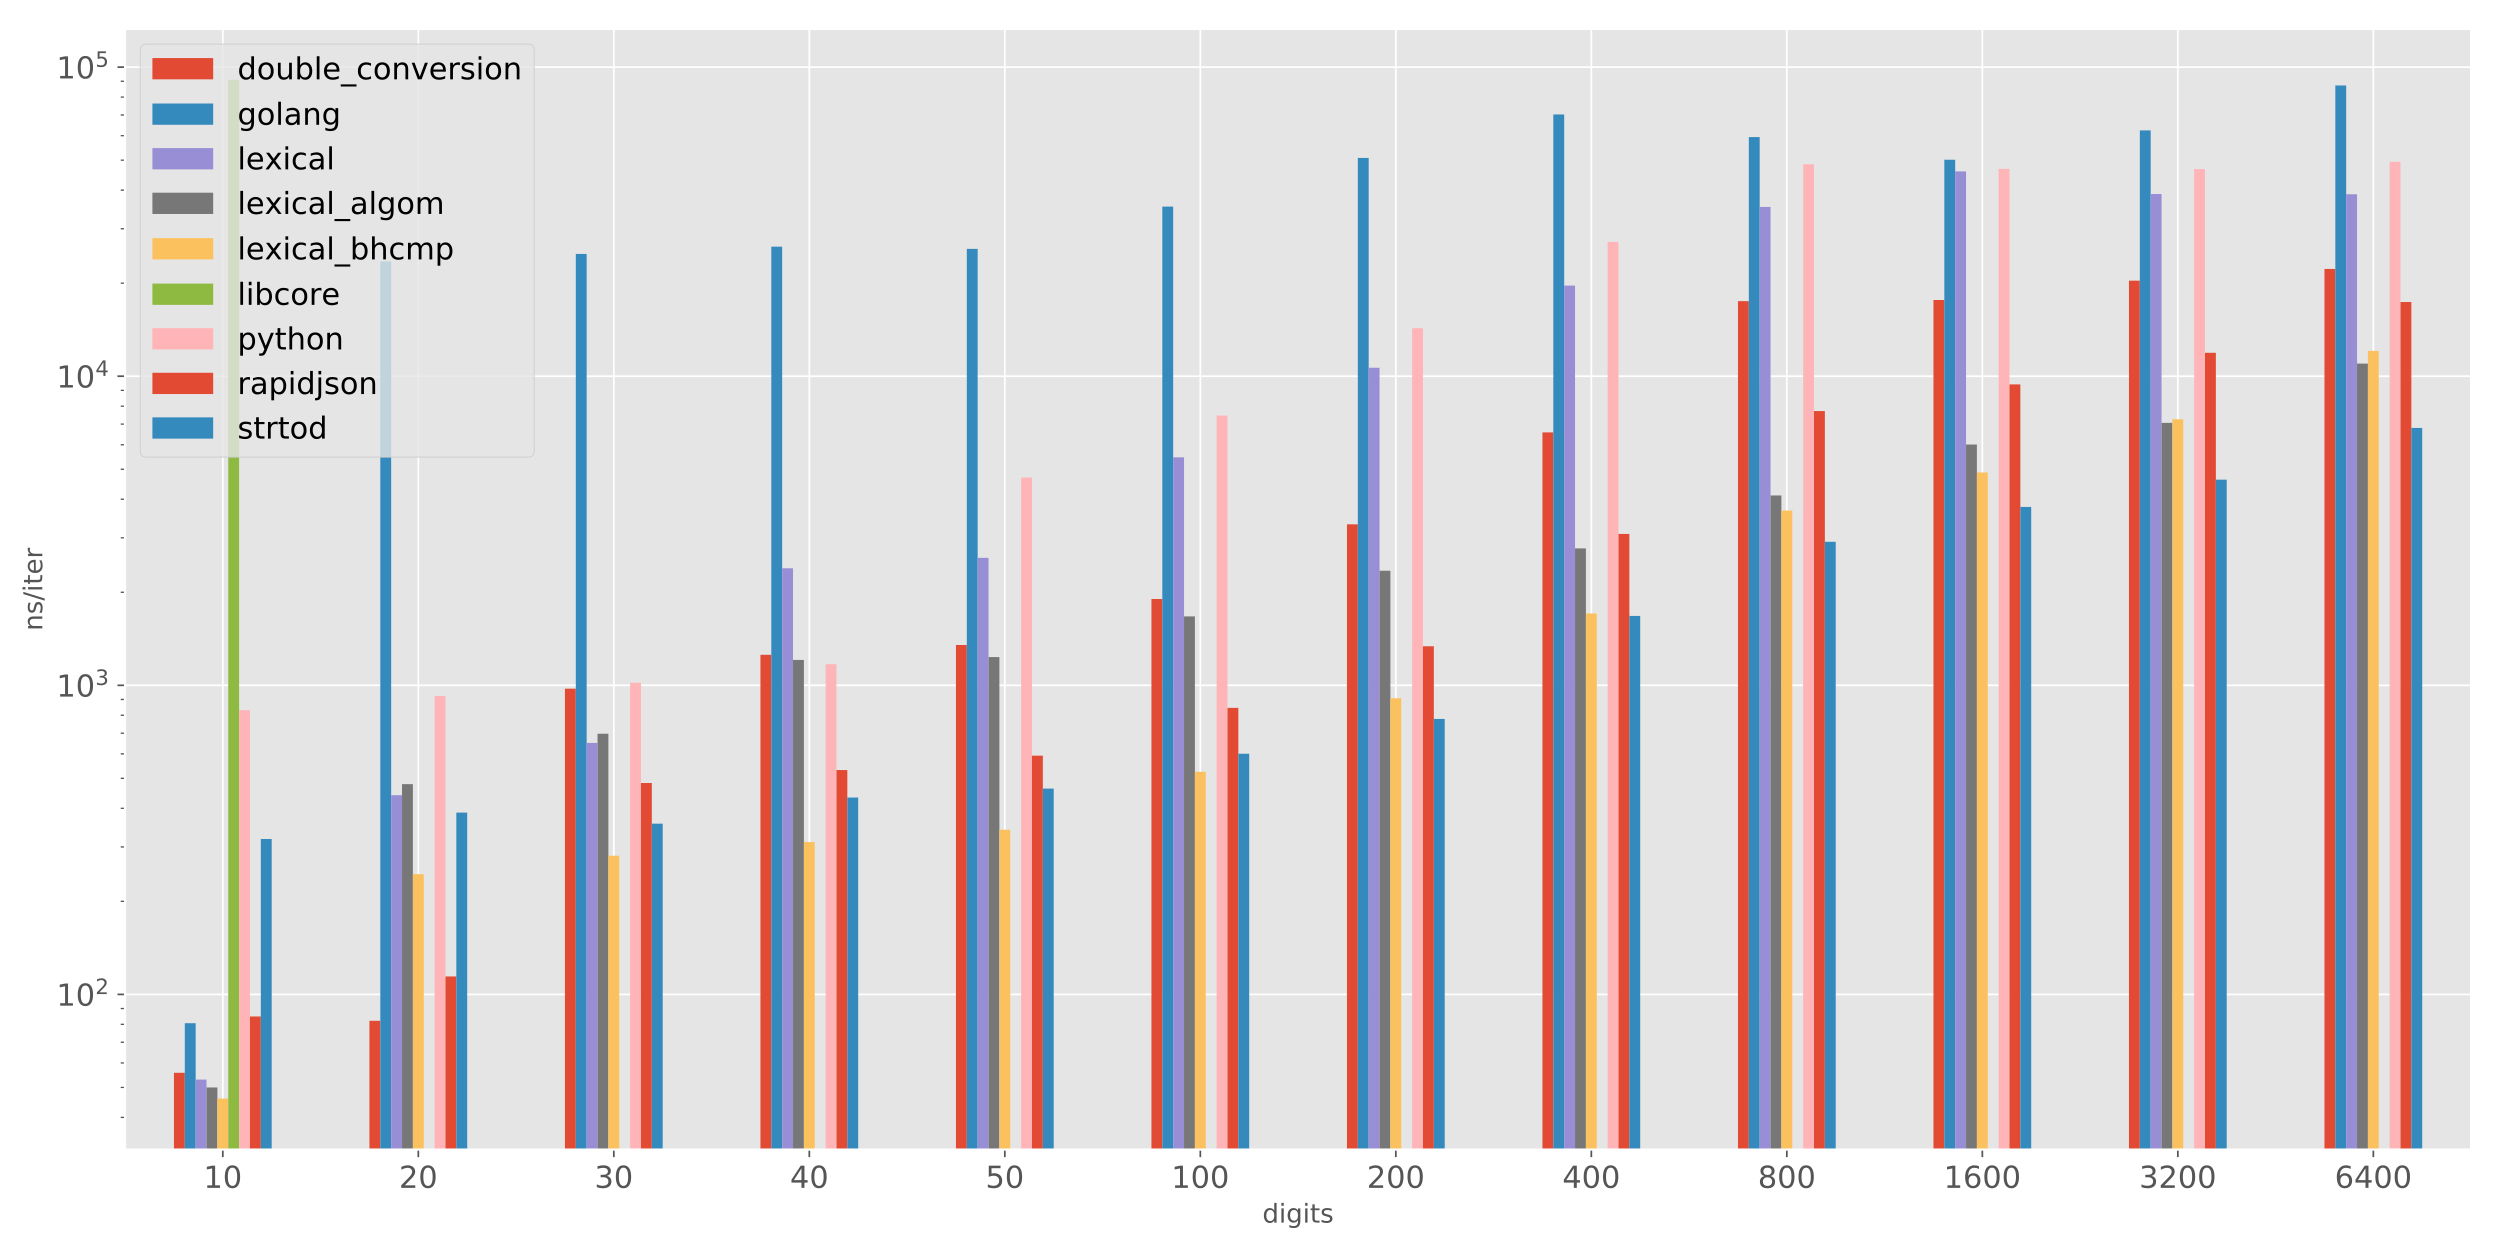 <?xml version="1.0" encoding="utf-8" standalone="no"?>
<!DOCTYPE svg PUBLIC "-//W3C//DTD SVG 1.1//EN"
  "http://www.w3.org/Graphics/SVG/1.1/DTD/svg11.dtd">
<!-- Created with matplotlib (http://matplotlib.org/) -->
<svg height="576pt" version="1.1" viewBox="0 0 1152 576" width="1152pt" xmlns="http://www.w3.org/2000/svg" xmlns:xlink="http://www.w3.org/1999/xlink">
 <defs>
  <style type="text/css">
*{stroke-linecap:butt;stroke-linejoin:round;}
  </style>
 </defs>
 <g id="figure_1">
  <g id="patch_1">
   <path d="M 0 576 
L 1152 576 
L 1152 0 
L 0 0 
z
" style="fill:#ffffff;"/>
  </g>
  <g id="axes_1">
   <g id="patch_2">
    <path d="M 57.63 529.72 
L 1138.68 529.72 
L 1138.68 13.32 
L 57.63 13.32 
z
" style="fill:#e5e5e5;"/>
   </g>
   <g id="matplotlib.axis_1">
    <g id="xtick_1">
     <g id="line2d_1">
      <path clip-path="url(#p763ca11236)" d="M 102.674 529.72 
L 102.674 13.32 
" style="fill:none;stroke:#ffffff;stroke-linecap:square;stroke-width:0.8;"/>
     </g>
     <g id="line2d_2">
      <defs>
       <path d="M 0 0 
L 0 3.5 
" id="m7db70c79d7" style="stroke:#555555;stroke-width:0.8;"/>
      </defs>
      <g>
       <use style="fill:#555555;stroke:#555555;stroke-width:0.8;" x="102.674" xlink:href="#m7db70c79d7" y="529.72"/>
      </g>
     </g>
     <g id="text_1">
      <!-- 10 -->
      <defs>
       <path d="M 12.406 8.297 
L 28.516 8.297 
L 28.516 63.922 
L 10.984 60.406 
L 10.984 69.391 
L 28.422 72.906 
L 38.281 72.906 
L 38.281 8.297 
L 54.391 8.297 
L 54.391 0 
L 12.406 0 
z
" id="DejaVuSans-31"/>
       <path d="M 31.781 66.406 
Q 24.172 66.406 20.328 58.906 
Q 16.5 51.422 16.5 36.375 
Q 16.5 21.391 20.328 13.891 
Q 24.172 6.391 31.781 6.391 
Q 39.453 6.391 43.281 13.891 
Q 47.125 21.391 47.125 36.375 
Q 47.125 51.422 43.281 58.906 
Q 39.453 66.406 31.781 66.406 
z
M 31.781 74.219 
Q 44.047 74.219 50.516 64.516 
Q 56.984 54.828 56.984 36.375 
Q 56.984 17.969 50.516 8.266 
Q 44.047 -1.422 31.781 -1.422 
Q 19.531 -1.422 13.062 8.266 
Q 6.594 17.969 6.594 36.375 
Q 6.594 54.828 13.062 64.516 
Q 19.531 74.219 31.781 74.219 
z
" id="DejaVuSans-30"/>
      </defs>
      <g style="fill:#555555;" transform="translate(93.766 547.358)scale(0.14 -0.14)">
       <use xlink:href="#DejaVuSans-31"/>
       <use x="63.623" xlink:href="#DejaVuSans-30"/>
      </g>
     </g>
    </g>
    <g id="xtick_2">
     <g id="line2d_3">
      <path clip-path="url(#p763ca11236)" d="M 192.761 529.72 
L 192.761 13.32 
" style="fill:none;stroke:#ffffff;stroke-linecap:square;stroke-width:0.8;"/>
     </g>
     <g id="line2d_4">
      <g>
       <use style="fill:#555555;stroke:#555555;stroke-width:0.8;" x="192.761" xlink:href="#m7db70c79d7" y="529.72"/>
      </g>
     </g>
     <g id="text_2">
      <!-- 20 -->
      <defs>
       <path d="M 19.188 8.297 
L 53.609 8.297 
L 53.609 0 
L 7.328 0 
L 7.328 8.297 
Q 12.938 14.109 22.625 23.891 
Q 32.328 33.688 34.812 36.531 
Q 39.547 41.844 41.422 45.531 
Q 43.312 49.219 43.312 52.781 
Q 43.312 58.594 39.234 62.25 
Q 35.156 65.922 28.609 65.922 
Q 23.969 65.922 18.812 64.312 
Q 13.672 62.703 7.812 59.422 
L 7.812 69.391 
Q 13.766 71.781 18.938 73 
Q 24.125 74.219 28.422 74.219 
Q 39.75 74.219 46.484 68.547 
Q 53.219 62.891 53.219 53.422 
Q 53.219 48.922 51.531 44.891 
Q 49.859 40.875 45.406 35.406 
Q 44.188 33.984 37.641 27.219 
Q 31.109 20.453 19.188 8.297 
z
" id="DejaVuSans-32"/>
      </defs>
      <g style="fill:#555555;" transform="translate(183.854 547.358)scale(0.14 -0.14)">
       <use xlink:href="#DejaVuSans-32"/>
       <use x="63.623" xlink:href="#DejaVuSans-30"/>
      </g>
     </g>
    </g>
    <g id="xtick_3">
     <g id="line2d_5">
      <path clip-path="url(#p763ca11236)" d="M 282.849 529.72 
L 282.849 13.32 
" style="fill:none;stroke:#ffffff;stroke-linecap:square;stroke-width:0.8;"/>
     </g>
     <g id="line2d_6">
      <g>
       <use style="fill:#555555;stroke:#555555;stroke-width:0.8;" x="282.849" xlink:href="#m7db70c79d7" y="529.72"/>
      </g>
     </g>
     <g id="text_3">
      <!-- 30 -->
      <defs>
       <path d="M 40.578 39.312 
Q 47.656 37.797 51.625 33 
Q 55.609 28.219 55.609 21.188 
Q 55.609 10.406 48.188 4.484 
Q 40.766 -1.422 27.094 -1.422 
Q 22.516 -1.422 17.656 -0.516 
Q 12.797 0.391 7.625 2.203 
L 7.625 11.719 
Q 11.719 9.328 16.594 8.109 
Q 21.484 6.891 26.812 6.891 
Q 36.078 6.891 40.938 10.547 
Q 45.797 14.203 45.797 21.188 
Q 45.797 27.641 41.281 31.266 
Q 36.766 34.906 28.719 34.906 
L 20.219 34.906 
L 20.219 43.016 
L 29.109 43.016 
Q 36.375 43.016 40.234 45.922 
Q 44.094 48.828 44.094 54.297 
Q 44.094 59.906 40.109 62.906 
Q 36.141 65.922 28.719 65.922 
Q 24.656 65.922 20.016 65.031 
Q 15.375 64.156 9.812 62.312 
L 9.812 71.094 
Q 15.438 72.656 20.344 73.438 
Q 25.25 74.219 29.594 74.219 
Q 40.828 74.219 47.359 69.109 
Q 53.906 64.016 53.906 55.328 
Q 53.906 49.266 50.438 45.094 
Q 46.969 40.922 40.578 39.312 
z
" id="DejaVuSans-33"/>
      </defs>
      <g style="fill:#555555;" transform="translate(273.941 547.358)scale(0.14 -0.14)">
       <use xlink:href="#DejaVuSans-33"/>
       <use x="63.623" xlink:href="#DejaVuSans-30"/>
      </g>
     </g>
    </g>
    <g id="xtick_4">
     <g id="line2d_7">
      <path clip-path="url(#p763ca11236)" d="M 372.936 529.72 
L 372.936 13.32 
" style="fill:none;stroke:#ffffff;stroke-linecap:square;stroke-width:0.8;"/>
     </g>
     <g id="line2d_8">
      <g>
       <use style="fill:#555555;stroke:#555555;stroke-width:0.8;" x="372.936" xlink:href="#m7db70c79d7" y="529.72"/>
      </g>
     </g>
     <g id="text_4">
      <!-- 40 -->
      <defs>
       <path d="M 37.797 64.312 
L 12.891 25.391 
L 37.797 25.391 
z
M 35.203 72.906 
L 47.609 72.906 
L 47.609 25.391 
L 58.016 25.391 
L 58.016 17.188 
L 47.609 17.188 
L 47.609 0 
L 37.797 0 
L 37.797 17.188 
L 4.891 17.188 
L 4.891 26.703 
z
" id="DejaVuSans-34"/>
      </defs>
      <g style="fill:#555555;" transform="translate(364.029 547.358)scale(0.14 -0.14)">
       <use xlink:href="#DejaVuSans-34"/>
       <use x="63.623" xlink:href="#DejaVuSans-30"/>
      </g>
     </g>
    </g>
    <g id="xtick_5">
     <g id="line2d_9">
      <path clip-path="url(#p763ca11236)" d="M 463.024 529.72 
L 463.024 13.32 
" style="fill:none;stroke:#ffffff;stroke-linecap:square;stroke-width:0.8;"/>
     </g>
     <g id="line2d_10">
      <g>
       <use style="fill:#555555;stroke:#555555;stroke-width:0.8;" x="463.024" xlink:href="#m7db70c79d7" y="529.72"/>
      </g>
     </g>
     <g id="text_5">
      <!-- 50 -->
      <defs>
       <path d="M 10.797 72.906 
L 49.516 72.906 
L 49.516 64.594 
L 19.828 64.594 
L 19.828 46.734 
Q 21.969 47.469 24.109 47.828 
Q 26.266 48.188 28.422 48.188 
Q 40.625 48.188 47.75 41.5 
Q 54.891 34.812 54.891 23.391 
Q 54.891 11.625 47.562 5.094 
Q 40.234 -1.422 26.906 -1.422 
Q 22.312 -1.422 17.547 -0.641 
Q 12.797 0.141 7.719 1.703 
L 7.719 11.625 
Q 12.109 9.234 16.797 8.062 
Q 21.484 6.891 26.703 6.891 
Q 35.156 6.891 40.078 11.328 
Q 45.016 15.766 45.016 23.391 
Q 45.016 31 40.078 35.438 
Q 35.156 39.891 26.703 39.891 
Q 22.75 39.891 18.812 39.016 
Q 14.891 38.141 10.797 36.281 
z
" id="DejaVuSans-35"/>
      </defs>
      <g style="fill:#555555;" transform="translate(454.116 547.358)scale(0.14 -0.14)">
       <use xlink:href="#DejaVuSans-35"/>
       <use x="63.623" xlink:href="#DejaVuSans-30"/>
      </g>
     </g>
    </g>
    <g id="xtick_6">
     <g id="line2d_11">
      <path clip-path="url(#p763ca11236)" d="M 553.111 529.72 
L 553.111 13.32 
" style="fill:none;stroke:#ffffff;stroke-linecap:square;stroke-width:0.8;"/>
     </g>
     <g id="line2d_12">
      <g>
       <use style="fill:#555555;stroke:#555555;stroke-width:0.8;" x="553.111" xlink:href="#m7db70c79d7" y="529.72"/>
      </g>
     </g>
     <g id="text_6">
      <!-- 100 -->
      <g style="fill:#555555;" transform="translate(539.75 547.358)scale(0.14 -0.14)">
       <use xlink:href="#DejaVuSans-31"/>
       <use x="63.623" xlink:href="#DejaVuSans-30"/>
       <use x="127.246" xlink:href="#DejaVuSans-30"/>
      </g>
     </g>
    </g>
    <g id="xtick_7">
     <g id="line2d_13">
      <path clip-path="url(#p763ca11236)" d="M 643.199 529.72 
L 643.199 13.32 
" style="fill:none;stroke:#ffffff;stroke-linecap:square;stroke-width:0.8;"/>
     </g>
     <g id="line2d_14">
      <g>
       <use style="fill:#555555;stroke:#555555;stroke-width:0.8;" x="643.199" xlink:href="#m7db70c79d7" y="529.72"/>
      </g>
     </g>
     <g id="text_7">
      <!-- 200 -->
      <g style="fill:#555555;" transform="translate(629.838 547.358)scale(0.14 -0.14)">
       <use xlink:href="#DejaVuSans-32"/>
       <use x="63.623" xlink:href="#DejaVuSans-30"/>
       <use x="127.246" xlink:href="#DejaVuSans-30"/>
      </g>
     </g>
    </g>
    <g id="xtick_8">
     <g id="line2d_15">
      <path clip-path="url(#p763ca11236)" d="M 733.286 529.72 
L 733.286 13.32 
" style="fill:none;stroke:#ffffff;stroke-linecap:square;stroke-width:0.8;"/>
     </g>
     <g id="line2d_16">
      <g>
       <use style="fill:#555555;stroke:#555555;stroke-width:0.8;" x="733.286" xlink:href="#m7db70c79d7" y="529.72"/>
      </g>
     </g>
     <g id="text_8">
      <!-- 400 -->
      <g style="fill:#555555;" transform="translate(719.925 547.358)scale(0.14 -0.14)">
       <use xlink:href="#DejaVuSans-34"/>
       <use x="63.623" xlink:href="#DejaVuSans-30"/>
       <use x="127.246" xlink:href="#DejaVuSans-30"/>
      </g>
     </g>
    </g>
    <g id="xtick_9">
     <g id="line2d_17">
      <path clip-path="url(#p763ca11236)" d="M 823.374 529.72 
L 823.374 13.32 
" style="fill:none;stroke:#ffffff;stroke-linecap:square;stroke-width:0.8;"/>
     </g>
     <g id="line2d_18">
      <g>
       <use style="fill:#555555;stroke:#555555;stroke-width:0.8;" x="823.374" xlink:href="#m7db70c79d7" y="529.72"/>
      </g>
     </g>
     <g id="text_9">
      <!-- 800 -->
      <defs>
       <path d="M 31.781 34.625 
Q 24.75 34.625 20.719 30.859 
Q 16.703 27.094 16.703 20.516 
Q 16.703 13.922 20.719 10.156 
Q 24.75 6.391 31.781 6.391 
Q 38.812 6.391 42.859 10.172 
Q 46.922 13.969 46.922 20.516 
Q 46.922 27.094 42.891 30.859 
Q 38.875 34.625 31.781 34.625 
z
M 21.922 38.812 
Q 15.578 40.375 12.031 44.719 
Q 8.5 49.078 8.5 55.328 
Q 8.5 64.062 14.719 69.141 
Q 20.953 74.219 31.781 74.219 
Q 42.672 74.219 48.875 69.141 
Q 55.078 64.062 55.078 55.328 
Q 55.078 49.078 51.531 44.719 
Q 48 40.375 41.703 38.812 
Q 48.828 37.156 52.797 32.312 
Q 56.781 27.484 56.781 20.516 
Q 56.781 9.906 50.312 4.234 
Q 43.844 -1.422 31.781 -1.422 
Q 19.734 -1.422 13.25 4.234 
Q 6.781 9.906 6.781 20.516 
Q 6.781 27.484 10.781 32.312 
Q 14.797 37.156 21.922 38.812 
z
M 18.312 54.391 
Q 18.312 48.734 21.844 45.562 
Q 25.391 42.391 31.781 42.391 
Q 38.141 42.391 41.719 45.562 
Q 45.312 48.734 45.312 54.391 
Q 45.312 60.062 41.719 63.234 
Q 38.141 66.406 31.781 66.406 
Q 25.391 66.406 21.844 63.234 
Q 18.312 60.062 18.312 54.391 
z
" id="DejaVuSans-38"/>
      </defs>
      <g style="fill:#555555;" transform="translate(810.013 547.358)scale(0.14 -0.14)">
       <use xlink:href="#DejaVuSans-38"/>
       <use x="63.623" xlink:href="#DejaVuSans-30"/>
       <use x="127.246" xlink:href="#DejaVuSans-30"/>
      </g>
     </g>
    </g>
    <g id="xtick_10">
     <g id="line2d_19">
      <path clip-path="url(#p763ca11236)" d="M 913.461 529.72 
L 913.461 13.32 
" style="fill:none;stroke:#ffffff;stroke-linecap:square;stroke-width:0.8;"/>
     </g>
     <g id="line2d_20">
      <g>
       <use style="fill:#555555;stroke:#555555;stroke-width:0.8;" x="913.461" xlink:href="#m7db70c79d7" y="529.72"/>
      </g>
     </g>
     <g id="text_10">
      <!-- 1600 -->
      <defs>
       <path d="M 33.016 40.375 
Q 26.375 40.375 22.484 35.828 
Q 18.609 31.297 18.609 23.391 
Q 18.609 15.531 22.484 10.953 
Q 26.375 6.391 33.016 6.391 
Q 39.656 6.391 43.531 10.953 
Q 47.406 15.531 47.406 23.391 
Q 47.406 31.297 43.531 35.828 
Q 39.656 40.375 33.016 40.375 
z
M 52.594 71.297 
L 52.594 62.312 
Q 48.875 64.062 45.094 64.984 
Q 41.312 65.922 37.594 65.922 
Q 27.828 65.922 22.672 59.328 
Q 17.531 52.734 16.797 39.406 
Q 19.672 43.656 24.016 45.922 
Q 28.375 48.188 33.594 48.188 
Q 44.578 48.188 50.953 41.516 
Q 57.328 34.859 57.328 23.391 
Q 57.328 12.156 50.688 5.359 
Q 44.047 -1.422 33.016 -1.422 
Q 20.359 -1.422 13.672 8.266 
Q 6.984 17.969 6.984 36.375 
Q 6.984 53.656 15.188 63.938 
Q 23.391 74.219 37.203 74.219 
Q 40.922 74.219 44.703 73.484 
Q 48.484 72.75 52.594 71.297 
z
" id="DejaVuSans-36"/>
      </defs>
      <g style="fill:#555555;" transform="translate(895.646 547.358)scale(0.14 -0.14)">
       <use xlink:href="#DejaVuSans-31"/>
       <use x="63.623" xlink:href="#DejaVuSans-36"/>
       <use x="127.246" xlink:href="#DejaVuSans-30"/>
       <use x="190.869" xlink:href="#DejaVuSans-30"/>
      </g>
     </g>
    </g>
    <g id="xtick_11">
     <g id="line2d_21">
      <path clip-path="url(#p763ca11236)" d="M 1003.549 529.72 
L 1003.549 13.32 
" style="fill:none;stroke:#ffffff;stroke-linecap:square;stroke-width:0.8;"/>
     </g>
     <g id="line2d_22">
      <g>
       <use style="fill:#555555;stroke:#555555;stroke-width:0.8;" x="1003.549" xlink:href="#m7db70c79d7" y="529.72"/>
      </g>
     </g>
     <g id="text_11">
      <!-- 3200 -->
      <g style="fill:#555555;" transform="translate(985.734 547.358)scale(0.14 -0.14)">
       <use xlink:href="#DejaVuSans-33"/>
       <use x="63.623" xlink:href="#DejaVuSans-32"/>
       <use x="127.246" xlink:href="#DejaVuSans-30"/>
       <use x="190.869" xlink:href="#DejaVuSans-30"/>
      </g>
     </g>
    </g>
    <g id="xtick_12">
     <g id="line2d_23">
      <path clip-path="url(#p763ca11236)" d="M 1093.636 529.72 
L 1093.636 13.32 
" style="fill:none;stroke:#ffffff;stroke-linecap:square;stroke-width:0.8;"/>
     </g>
     <g id="line2d_24">
      <g>
       <use style="fill:#555555;stroke:#555555;stroke-width:0.8;" x="1093.636" xlink:href="#m7db70c79d7" y="529.72"/>
      </g>
     </g>
     <g id="text_12">
      <!-- 6400 -->
      <g style="fill:#555555;" transform="translate(1075.821 547.358)scale(0.14 -0.14)">
       <use xlink:href="#DejaVuSans-36"/>
       <use x="63.623" xlink:href="#DejaVuSans-34"/>
       <use x="127.246" xlink:href="#DejaVuSans-30"/>
       <use x="190.869" xlink:href="#DejaVuSans-30"/>
      </g>
     </g>
    </g>
    <g id="text_13">
     <!-- digits -->
     <defs>
      <path d="M 45.406 46.391 
L 45.406 75.984 
L 54.391 75.984 
L 54.391 0 
L 45.406 0 
L 45.406 8.203 
Q 42.578 3.328 38.25 0.953 
Q 33.938 -1.422 27.875 -1.422 
Q 17.969 -1.422 11.734 6.484 
Q 5.516 14.406 5.516 27.297 
Q 5.516 40.188 11.734 48.094 
Q 17.969 56 27.875 56 
Q 33.938 56 38.25 53.625 
Q 42.578 51.266 45.406 46.391 
z
M 14.797 27.297 
Q 14.797 17.391 18.875 11.75 
Q 22.953 6.109 30.078 6.109 
Q 37.203 6.109 41.297 11.75 
Q 45.406 17.391 45.406 27.297 
Q 45.406 37.203 41.297 42.844 
Q 37.203 48.484 30.078 48.484 
Q 22.953 48.484 18.875 42.844 
Q 14.797 37.203 14.797 27.297 
z
" id="DejaVuSans-64"/>
      <path d="M 9.422 54.688 
L 18.406 54.688 
L 18.406 0 
L 9.422 0 
z
M 9.422 75.984 
L 18.406 75.984 
L 18.406 64.594 
L 9.422 64.594 
z
" id="DejaVuSans-69"/>
      <path d="M 45.406 27.984 
Q 45.406 37.75 41.375 43.109 
Q 37.359 48.484 30.078 48.484 
Q 22.859 48.484 18.828 43.109 
Q 14.797 37.75 14.797 27.984 
Q 14.797 18.266 18.828 12.891 
Q 22.859 7.516 30.078 7.516 
Q 37.359 7.516 41.375 12.891 
Q 45.406 18.266 45.406 27.984 
z
M 54.391 6.781 
Q 54.391 -7.172 48.188 -13.984 
Q 42 -20.797 29.203 -20.797 
Q 24.469 -20.797 20.266 -20.094 
Q 16.062 -19.391 12.109 -17.922 
L 12.109 -9.188 
Q 16.062 -11.328 19.922 -12.344 
Q 23.781 -13.375 27.781 -13.375 
Q 36.625 -13.375 41.016 -8.766 
Q 45.406 -4.156 45.406 5.172 
L 45.406 9.625 
Q 42.625 4.781 38.281 2.391 
Q 33.938 0 27.875 0 
Q 17.828 0 11.672 7.656 
Q 5.516 15.328 5.516 27.984 
Q 5.516 40.672 11.672 48.328 
Q 17.828 56 27.875 56 
Q 33.938 56 38.281 53.609 
Q 42.625 51.219 45.406 46.391 
L 45.406 54.688 
L 54.391 54.688 
z
" id="DejaVuSans-67"/>
      <path d="M 18.312 70.219 
L 18.312 54.688 
L 36.812 54.688 
L 36.812 47.703 
L 18.312 47.703 
L 18.312 18.016 
Q 18.312 11.328 20.141 9.422 
Q 21.969 7.516 27.594 7.516 
L 36.812 7.516 
L 36.812 0 
L 27.594 0 
Q 17.188 0 13.234 3.875 
Q 9.281 7.766 9.281 18.016 
L 9.281 47.703 
L 2.688 47.703 
L 2.688 54.688 
L 9.281 54.688 
L 9.281 70.219 
z
" id="DejaVuSans-74"/>
      <path d="M 44.281 53.078 
L 44.281 44.578 
Q 40.484 46.531 36.375 47.5 
Q 32.281 48.484 27.875 48.484 
Q 21.188 48.484 17.844 46.438 
Q 14.5 44.391 14.5 40.281 
Q 14.5 37.156 16.891 35.375 
Q 19.281 33.594 26.516 31.984 
L 29.594 31.297 
Q 39.156 29.25 43.188 25.516 
Q 47.219 21.781 47.219 15.094 
Q 47.219 7.469 41.188 3.016 
Q 35.156 -1.422 24.609 -1.422 
Q 20.219 -1.422 15.453 -0.562 
Q 10.688 0.297 5.422 2 
L 5.422 11.281 
Q 10.406 8.688 15.234 7.391 
Q 20.062 6.109 24.812 6.109 
Q 31.156 6.109 34.562 8.281 
Q 37.984 10.453 37.984 14.406 
Q 37.984 18.062 35.516 20.016 
Q 33.062 21.969 24.703 23.781 
L 21.578 24.516 
Q 13.234 26.266 9.516 29.906 
Q 5.812 33.547 5.812 39.891 
Q 5.812 47.609 11.281 51.797 
Q 16.75 56 26.812 56 
Q 31.781 56 36.172 55.266 
Q 40.578 54.547 44.281 53.078 
z
" id="DejaVuSans-73"/>
     </defs>
     <g style="fill:#555555;" transform="translate(581.725 563.388)scale(0.12 -0.12)">
      <use xlink:href="#DejaVuSans-64"/>
      <use x="63.477" xlink:href="#DejaVuSans-69"/>
      <use x="91.26" xlink:href="#DejaVuSans-67"/>
      <use x="154.736" xlink:href="#DejaVuSans-69"/>
      <use x="182.52" xlink:href="#DejaVuSans-74"/>
      <use x="221.729" xlink:href="#DejaVuSans-73"/>
     </g>
    </g>
   </g>
   <g id="matplotlib.axis_2">
    <g id="ytick_1">
     <g id="line2d_25">
      <path clip-path="url(#p763ca11236)" d="M 57.63 458.215 
L 1138.68 458.215 
" style="fill:none;stroke:#ffffff;stroke-linecap:square;stroke-width:0.8;"/>
     </g>
     <g id="line2d_26">
      <defs>
       <path d="M 0 0 
L -3.5 0 
" id="m471cd988c6" style="stroke:#555555;stroke-width:0.8;"/>
      </defs>
      <g>
       <use style="fill:#555555;stroke:#555555;stroke-width:0.8;" x="57.63" xlink:href="#m471cd988c6" y="458.215"/>
      </g>
     </g>
     <g id="text_14">
      <!-- $\mathdefault{10^{2}}$ -->
      <g style="fill:#555555;" transform="translate(25.99 463.534)scale(0.14 -0.14)">
       <use transform="translate(0 0.766)" xlink:href="#DejaVuSans-31"/>
       <use transform="translate(63.623 0.766)" xlink:href="#DejaVuSans-30"/>
       <use transform="translate(128.203 39.047)scale(0.7)" xlink:href="#DejaVuSans-32"/>
      </g>
     </g>
    </g>
    <g id="ytick_2">
     <g id="line2d_27">
      <path clip-path="url(#p763ca11236)" d="M 57.63 315.789 
L 1138.68 315.789 
" style="fill:none;stroke:#ffffff;stroke-linecap:square;stroke-width:0.8;"/>
     </g>
     <g id="line2d_28">
      <g>
       <use style="fill:#555555;stroke:#555555;stroke-width:0.8;" x="57.63" xlink:href="#m471cd988c6" y="315.789"/>
      </g>
     </g>
     <g id="text_15">
      <!-- $\mathdefault{10^{3}}$ -->
      <g style="fill:#555555;" transform="translate(25.99 321.108)scale(0.14 -0.14)">
       <use transform="translate(0 0.766)" xlink:href="#DejaVuSans-31"/>
       <use transform="translate(63.623 0.766)" xlink:href="#DejaVuSans-30"/>
       <use transform="translate(128.203 39.047)scale(0.7)" xlink:href="#DejaVuSans-33"/>
      </g>
     </g>
    </g>
    <g id="ytick_3">
     <g id="line2d_29">
      <path clip-path="url(#p763ca11236)" d="M 57.63 173.363 
L 1138.68 173.363 
" style="fill:none;stroke:#ffffff;stroke-linecap:square;stroke-width:0.8;"/>
     </g>
     <g id="line2d_30">
      <g>
       <use style="fill:#555555;stroke:#555555;stroke-width:0.8;" x="57.63" xlink:href="#m471cd988c6" y="173.363"/>
      </g>
     </g>
     <g id="text_16">
      <!-- $\mathdefault{10^{4}}$ -->
      <g style="fill:#555555;" transform="translate(25.99 178.682)scale(0.14 -0.14)">
       <use transform="translate(0 0.684)" xlink:href="#DejaVuSans-31"/>
       <use transform="translate(63.623 0.684)" xlink:href="#DejaVuSans-30"/>
       <use transform="translate(128.203 38.966)scale(0.7)" xlink:href="#DejaVuSans-34"/>
      </g>
     </g>
    </g>
    <g id="ytick_4">
     <g id="line2d_31">
      <path clip-path="url(#p763ca11236)" d="M 57.63 30.937 
L 1138.68 30.937 
" style="fill:none;stroke:#ffffff;stroke-linecap:square;stroke-width:0.8;"/>
     </g>
     <g id="line2d_32">
      <g>
       <use style="fill:#555555;stroke:#555555;stroke-width:0.8;" x="57.63" xlink:href="#m471cd988c6" y="30.937"/>
      </g>
     </g>
     <g id="text_17">
      <!-- $\mathdefault{10^{5}}$ -->
      <g style="fill:#555555;" transform="translate(25.99 36.256)scale(0.14 -0.14)">
       <use transform="translate(0 0.684)" xlink:href="#DejaVuSans-31"/>
       <use transform="translate(63.623 0.684)" xlink:href="#DejaVuSans-30"/>
       <use transform="translate(128.203 38.966)scale(0.7)" xlink:href="#DejaVuSans-35"/>
      </g>
     </g>
    </g>
    <g id="ytick_5">
     <g id="line2d_33">
      <defs>
       <path d="M 0 0 
L -2 0 
" id="m421078bed5" style="stroke:#555555;stroke-width:0.6;"/>
      </defs>
      <g>
       <use style="fill:#555555;stroke:#555555;stroke-width:0.6;" x="57.63" xlink:href="#m421078bed5" y="514.892"/>
      </g>
     </g>
    </g>
    <g id="ytick_6">
     <g id="line2d_34">
      <g>
       <use style="fill:#555555;stroke:#555555;stroke-width:0.6;" x="57.63" xlink:href="#m421078bed5" y="501.09"/>
      </g>
     </g>
    </g>
    <g id="ytick_7">
     <g id="line2d_35">
      <g>
       <use style="fill:#555555;stroke:#555555;stroke-width:0.6;" x="57.63" xlink:href="#m421078bed5" y="489.812"/>
      </g>
     </g>
    </g>
    <g id="ytick_8">
     <g id="line2d_36">
      <g>
       <use style="fill:#555555;stroke:#555555;stroke-width:0.6;" x="57.63" xlink:href="#m421078bed5" y="480.277"/>
      </g>
     </g>
    </g>
    <g id="ytick_9">
     <g id="line2d_37">
      <g>
       <use style="fill:#555555;stroke:#555555;stroke-width:0.6;" x="57.63" xlink:href="#m421078bed5" y="472.018"/>
      </g>
     </g>
    </g>
    <g id="ytick_10">
     <g id="line2d_38">
      <g>
       <use style="fill:#555555;stroke:#555555;stroke-width:0.6;" x="57.63" xlink:href="#m421078bed5" y="464.732"/>
      </g>
     </g>
    </g>
    <g id="ytick_11">
     <g id="line2d_39">
      <g>
       <use style="fill:#555555;stroke:#555555;stroke-width:0.6;" x="57.63" xlink:href="#m421078bed5" y="415.341"/>
      </g>
     </g>
    </g>
    <g id="ytick_12">
     <g id="line2d_40">
      <g>
       <use style="fill:#555555;stroke:#555555;stroke-width:0.6;" x="57.63" xlink:href="#m421078bed5" y="390.261"/>
      </g>
     </g>
    </g>
    <g id="ytick_13">
     <g id="line2d_41">
      <g>
       <use style="fill:#555555;stroke:#555555;stroke-width:0.6;" x="57.63" xlink:href="#m421078bed5" y="372.466"/>
      </g>
     </g>
    </g>
    <g id="ytick_14">
     <g id="line2d_42">
      <g>
       <use style="fill:#555555;stroke:#555555;stroke-width:0.6;" x="57.63" xlink:href="#m421078bed5" y="358.664"/>
      </g>
     </g>
    </g>
    <g id="ytick_15">
     <g id="line2d_43">
      <g>
       <use style="fill:#555555;stroke:#555555;stroke-width:0.6;" x="57.63" xlink:href="#m421078bed5" y="347.386"/>
      </g>
     </g>
    </g>
    <g id="ytick_16">
     <g id="line2d_44">
      <g>
       <use style="fill:#555555;stroke:#555555;stroke-width:0.6;" x="57.63" xlink:href="#m421078bed5" y="337.851"/>
      </g>
     </g>
    </g>
    <g id="ytick_17">
     <g id="line2d_45">
      <g>
       <use style="fill:#555555;stroke:#555555;stroke-width:0.6;" x="57.63" xlink:href="#m421078bed5" y="329.592"/>
      </g>
     </g>
    </g>
    <g id="ytick_18">
     <g id="line2d_46">
      <g>
       <use style="fill:#555555;stroke:#555555;stroke-width:0.6;" x="57.63" xlink:href="#m421078bed5" y="322.306"/>
      </g>
     </g>
    </g>
    <g id="ytick_19">
     <g id="line2d_47">
      <g>
       <use style="fill:#555555;stroke:#555555;stroke-width:0.6;" x="57.63" xlink:href="#m421078bed5" y="272.914"/>
      </g>
     </g>
    </g>
    <g id="ytick_20">
     <g id="line2d_48">
      <g>
       <use style="fill:#555555;stroke:#555555;stroke-width:0.6;" x="57.63" xlink:href="#m421078bed5" y="247.834"/>
      </g>
     </g>
    </g>
    <g id="ytick_21">
     <g id="line2d_49">
      <g>
       <use style="fill:#555555;stroke:#555555;stroke-width:0.6;" x="57.63" xlink:href="#m421078bed5" y="230.04"/>
      </g>
     </g>
    </g>
    <g id="ytick_22">
     <g id="line2d_50">
      <g>
       <use style="fill:#555555;stroke:#555555;stroke-width:0.6;" x="57.63" xlink:href="#m421078bed5" y="216.237"/>
      </g>
     </g>
    </g>
    <g id="ytick_23">
     <g id="line2d_51">
      <g>
       <use style="fill:#555555;stroke:#555555;stroke-width:0.6;" x="57.63" xlink:href="#m421078bed5" y="204.96"/>
      </g>
     </g>
    </g>
    <g id="ytick_24">
     <g id="line2d_52">
      <g>
       <use style="fill:#555555;stroke:#555555;stroke-width:0.6;" x="57.63" xlink:href="#m421078bed5" y="195.425"/>
      </g>
     </g>
    </g>
    <g id="ytick_25">
     <g id="line2d_53">
      <g>
       <use style="fill:#555555;stroke:#555555;stroke-width:0.6;" x="57.63" xlink:href="#m421078bed5" y="187.165"/>
      </g>
     </g>
    </g>
    <g id="ytick_26">
     <g id="line2d_54">
      <g>
       <use style="fill:#555555;stroke:#555555;stroke-width:0.6;" x="57.63" xlink:href="#m421078bed5" y="179.88"/>
      </g>
     </g>
    </g>
    <g id="ytick_27">
     <g id="line2d_55">
      <g>
       <use style="fill:#555555;stroke:#555555;stroke-width:0.6;" x="57.63" xlink:href="#m421078bed5" y="130.488"/>
      </g>
     </g>
    </g>
    <g id="ytick_28">
     <g id="line2d_56">
      <g>
       <use style="fill:#555555;stroke:#555555;stroke-width:0.6;" x="57.63" xlink:href="#m421078bed5" y="105.408"/>
      </g>
     </g>
    </g>
    <g id="ytick_29">
     <g id="line2d_57">
      <g>
       <use style="fill:#555555;stroke:#555555;stroke-width:0.6;" x="57.63" xlink:href="#m421078bed5" y="87.614"/>
      </g>
     </g>
    </g>
    <g id="ytick_30">
     <g id="line2d_58">
      <g>
       <use style="fill:#555555;stroke:#555555;stroke-width:0.6;" x="57.63" xlink:href="#m421078bed5" y="73.811"/>
      </g>
     </g>
    </g>
    <g id="ytick_31">
     <g id="line2d_59">
      <g>
       <use style="fill:#555555;stroke:#555555;stroke-width:0.6;" x="57.63" xlink:href="#m421078bed5" y="62.534"/>
      </g>
     </g>
    </g>
    <g id="ytick_32">
     <g id="line2d_60">
      <g>
       <use style="fill:#555555;stroke:#555555;stroke-width:0.6;" x="57.63" xlink:href="#m421078bed5" y="52.999"/>
      </g>
     </g>
    </g>
    <g id="ytick_33">
     <g id="line2d_61">
      <g>
       <use style="fill:#555555;stroke:#555555;stroke-width:0.6;" x="57.63" xlink:href="#m421078bed5" y="44.739"/>
      </g>
     </g>
    </g>
    <g id="ytick_34">
     <g id="line2d_62">
      <g>
       <use style="fill:#555555;stroke:#555555;stroke-width:0.6;" x="57.63" xlink:href="#m421078bed5" y="37.454"/>
      </g>
     </g>
    </g>
    <g id="text_18">
     <!-- ns/iter -->
     <defs>
      <path d="M 54.891 33.016 
L 54.891 0 
L 45.906 0 
L 45.906 32.719 
Q 45.906 40.484 42.875 44.328 
Q 39.844 48.188 33.797 48.188 
Q 26.516 48.188 22.312 43.547 
Q 18.109 38.922 18.109 30.906 
L 18.109 0 
L 9.078 0 
L 9.078 54.688 
L 18.109 54.688 
L 18.109 46.188 
Q 21.344 51.125 25.703 53.562 
Q 30.078 56 35.797 56 
Q 45.219 56 50.047 50.172 
Q 54.891 44.344 54.891 33.016 
z
" id="DejaVuSans-6e"/>
      <path d="M 25.391 72.906 
L 33.688 72.906 
L 8.297 -9.281 
L 0 -9.281 
z
" id="DejaVuSans-2f"/>
      <path d="M 56.203 29.594 
L 56.203 25.203 
L 14.891 25.203 
Q 15.484 15.922 20.484 11.062 
Q 25.484 6.203 34.422 6.203 
Q 39.594 6.203 44.453 7.469 
Q 49.312 8.734 54.109 11.281 
L 54.109 2.781 
Q 49.266 0.734 44.188 -0.344 
Q 39.109 -1.422 33.891 -1.422 
Q 20.797 -1.422 13.156 6.188 
Q 5.516 13.812 5.516 26.812 
Q 5.516 40.234 12.766 48.109 
Q 20.016 56 32.328 56 
Q 43.359 56 49.781 48.891 
Q 56.203 41.797 56.203 29.594 
z
M 47.219 32.234 
Q 47.125 39.594 43.094 43.984 
Q 39.062 48.391 32.422 48.391 
Q 24.906 48.391 20.391 44.141 
Q 15.875 39.891 15.188 32.172 
z
" id="DejaVuSans-65"/>
      <path d="M 41.109 46.297 
Q 39.594 47.172 37.812 47.578 
Q 36.031 48 33.891 48 
Q 26.266 48 22.188 43.047 
Q 18.109 38.094 18.109 28.812 
L 18.109 0 
L 9.078 0 
L 9.078 54.688 
L 18.109 54.688 
L 18.109 46.188 
Q 20.953 51.172 25.484 53.578 
Q 30.031 56 36.531 56 
Q 37.453 56 38.578 55.875 
Q 39.703 55.766 41.062 55.516 
z
" id="DejaVuSans-72"/>
     </defs>
     <g style="fill:#555555;" transform="translate(19.494 290.647)rotate(-90)scale(0.12 -0.12)">
      <use xlink:href="#DejaVuSans-6e"/>
      <use x="63.379" xlink:href="#DejaVuSans-73"/>
      <use x="115.479" xlink:href="#DejaVuSans-2f"/>
      <use x="149.17" xlink:href="#DejaVuSans-69"/>
      <use x="176.953" xlink:href="#DejaVuSans-74"/>
      <use x="216.162" xlink:href="#DejaVuSans-65"/>
      <use x="277.686" xlink:href="#DejaVuSans-72"/>
     </g>
    </g>
   </g>
   <g id="patch_3">
    <path clip-path="url(#p763ca11236)" d="M 80.152 143169.219 
L 85.157 143169.219 
L 85.157 494.358 
L 80.152 494.358 
z
" style="fill:#e24a33;"/>
   </g>
   <g id="patch_4">
    <path clip-path="url(#p763ca11236)" d="M 170.239 143169.219 
L 175.244 143169.219 
L 175.244 470.393 
L 170.239 470.393 
z
" style="fill:#e24a33;"/>
   </g>
   <g id="patch_5">
    <path clip-path="url(#p763ca11236)" d="M 260.327 143169.219 
L 265.332 143169.219 
L 265.332 317.34 
L 260.327 317.34 
z
" style="fill:#e24a33;"/>
   </g>
   <g id="patch_6">
    <path clip-path="url(#p763ca11236)" d="M 350.414 143169.219 
L 355.419 143169.219 
L 355.419 301.73 
L 350.414 301.73 
z
" style="fill:#e24a33;"/>
   </g>
   <g id="patch_7">
    <path clip-path="url(#p763ca11236)" d="M 440.502 143169.219 
L 445.507 143169.219 
L 445.507 297.22 
L 440.502 297.22 
z
" style="fill:#e24a33;"/>
   </g>
   <g id="patch_8">
    <path clip-path="url(#p763ca11236)" d="M 530.589 143169.219 
L 535.594 143169.219 
L 535.594 276.031 
L 530.589 276.031 
z
" style="fill:#e24a33;"/>
   </g>
   <g id="patch_9">
    <path clip-path="url(#p763ca11236)" d="M 620.677 143169.219 
L 625.682 143169.219 
L 625.682 241.615 
L 620.677 241.615 
z
" style="fill:#e24a33;"/>
   </g>
   <g id="patch_10">
    <path clip-path="url(#p763ca11236)" d="M 710.764 143169.219 
L 715.769 143169.219 
L 715.769 199.246 
L 710.764 199.246 
z
" style="fill:#e24a33;"/>
   </g>
   <g id="patch_11">
    <path clip-path="url(#p763ca11236)" d="M 800.852 143169.219 
L 805.857 143169.219 
L 805.857 138.762 
L 800.852 138.762 
z
" style="fill:#e24a33;"/>
   </g>
   <g id="patch_12">
    <path clip-path="url(#p763ca11236)" d="M 890.939 143169.219 
L 895.944 143169.219 
L 895.944 138.242 
L 890.939 138.242 
z
" style="fill:#e24a33;"/>
   </g>
   <g id="patch_13">
    <path clip-path="url(#p763ca11236)" d="M 981.027 143169.219 
L 986.032 143169.219 
L 986.032 129.338 
L 981.027 129.338 
z
" style="fill:#e24a33;"/>
   </g>
   <g id="patch_14">
    <path clip-path="url(#p763ca11236)" d="M 1071.114 143169.219 
L 1076.119 143169.219 
L 1076.119 123.931 
L 1071.114 123.931 
z
" style="fill:#e24a33;"/>
   </g>
   <g id="patch_15">
    <path clip-path="url(#p763ca11236)" d="M 85.157 143169.219 
L 90.162 143169.219 
L 90.162 471.479 
L 85.157 471.479 
z
" style="fill:#348abd;"/>
   </g>
   <g id="patch_16">
    <path clip-path="url(#p763ca11236)" d="M 175.244 143169.219 
L 180.249 143169.219 
L 180.249 120.474 
L 175.244 120.474 
z
" style="fill:#348abd;"/>
   </g>
   <g id="patch_17">
    <path clip-path="url(#p763ca11236)" d="M 265.332 143169.219 
L 270.337 143169.219 
L 270.337 117.021 
L 265.332 117.021 
z
" style="fill:#348abd;"/>
   </g>
   <g id="patch_18">
    <path clip-path="url(#p763ca11236)" d="M 355.419 143169.219 
L 360.424 143169.219 
L 360.424 113.656 
L 355.419 113.656 
z
" style="fill:#348abd;"/>
   </g>
   <g id="patch_19">
    <path clip-path="url(#p763ca11236)" d="M 445.507 143169.219 
L 450.512 143169.219 
L 450.512 114.678 
L 445.507 114.678 
z
" style="fill:#348abd;"/>
   </g>
   <g id="patch_20">
    <path clip-path="url(#p763ca11236)" d="M 535.594 143169.219 
L 540.599 143169.219 
L 540.599 95.212 
L 535.594 95.212 
z
" style="fill:#348abd;"/>
   </g>
   <g id="patch_21">
    <path clip-path="url(#p763ca11236)" d="M 625.682 143169.219 
L 630.687 143169.219 
L 630.687 72.786 
L 625.682 72.786 
z
" style="fill:#348abd;"/>
   </g>
   <g id="patch_22">
    <path clip-path="url(#p763ca11236)" d="M 715.769 143169.219 
L 720.774 143169.219 
L 720.774 52.731 
L 715.769 52.731 
z
" style="fill:#348abd;"/>
   </g>
   <g id="patch_23">
    <path clip-path="url(#p763ca11236)" d="M 805.857 143169.219 
L 810.862 143169.219 
L 810.862 63.168 
L 805.857 63.168 
z
" style="fill:#348abd;"/>
   </g>
   <g id="patch_24">
    <path clip-path="url(#p763ca11236)" d="M 895.944 143169.219 
L 900.949 143169.219 
L 900.949 73.595 
L 895.944 73.595 
z
" style="fill:#348abd;"/>
   </g>
   <g id="patch_25">
    <path clip-path="url(#p763ca11236)" d="M 986.032 143169.219 
L 991.037 143169.219 
L 991.037 60.085 
L 986.032 60.085 
z
" style="fill:#348abd;"/>
   </g>
   <g id="patch_26">
    <path clip-path="url(#p763ca11236)" d="M 1076.119 143169.219 
L 1081.124 143169.219 
L 1081.124 39.367 
L 1076.119 39.367 
z
" style="fill:#348abd;"/>
   </g>
   <g id="patch_27">
    <path clip-path="url(#p763ca11236)" d="M 90.162 143169.219 
L 95.167 143169.219 
L 95.167 497.485 
L 90.162 497.485 
z
" style="fill:#988ed5;"/>
   </g>
   <g id="patch_28">
    <path clip-path="url(#p763ca11236)" d="M 180.249 143169.219 
L 185.254 143169.219 
L 185.254 366.43 
L 180.249 366.43 
z
" style="fill:#988ed5;"/>
   </g>
   <g id="patch_29">
    <path clip-path="url(#p763ca11236)" d="M 270.337 143169.219 
L 275.342 143169.219 
L 275.342 342.34 
L 270.337 342.34 
z
" style="fill:#988ed5;"/>
   </g>
   <g id="patch_30">
    <path clip-path="url(#p763ca11236)" d="M 360.424 143169.219 
L 365.429 143169.219 
L 365.429 261.844 
L 360.424 261.844 
z
" style="fill:#988ed5;"/>
   </g>
   <g id="patch_31">
    <path clip-path="url(#p763ca11236)" d="M 450.512 143169.219 
L 455.517 143169.219 
L 455.517 257.068 
L 450.512 257.068 
z
" style="fill:#988ed5;"/>
   </g>
   <g id="patch_32">
    <path clip-path="url(#p763ca11236)" d="M 540.599 143169.219 
L 545.604 143169.219 
L 545.604 210.748 
L 540.599 210.748 
z
" style="fill:#988ed5;"/>
   </g>
   <g id="patch_33">
    <path clip-path="url(#p763ca11236)" d="M 630.687 143169.219 
L 635.691 143169.219 
L 635.691 169.456 
L 630.687 169.456 
z
" style="fill:#988ed5;"/>
   </g>
   <g id="patch_34">
    <path clip-path="url(#p763ca11236)" d="M 720.774 143169.219 
L 725.779 143169.219 
L 725.779 131.593 
L 720.774 131.593 
z
" style="fill:#988ed5;"/>
   </g>
   <g id="patch_35">
    <path clip-path="url(#p763ca11236)" d="M 810.862 143169.219 
L 815.866 143169.219 
L 815.866 95.352 
L 810.862 95.352 
z
" style="fill:#988ed5;"/>
   </g>
   <g id="patch_36">
    <path clip-path="url(#p763ca11236)" d="M 900.949 143169.219 
L 905.954 143169.219 
L 905.954 78.972 
L 900.949 78.972 
z
" style="fill:#988ed5;"/>
   </g>
   <g id="patch_37">
    <path clip-path="url(#p763ca11236)" d="M 991.037 143169.219 
L 996.041 143169.219 
L 996.041 89.388 
L 991.037 89.388 
z
" style="fill:#988ed5;"/>
   </g>
   <g id="patch_38">
    <path clip-path="url(#p763ca11236)" d="M 1081.124 143169.219 
L 1086.129 143169.219 
L 1086.129 89.52 
L 1081.124 89.52 
z
" style="fill:#988ed5;"/>
   </g>
   <g id="patch_39">
    <path clip-path="url(#p763ca11236)" d="M 95.167 143169.219 
L 100.171 143169.219 
L 100.171 501.09 
L 95.167 501.09 
z
" style="fill:#777777;"/>
   </g>
   <g id="patch_40">
    <path clip-path="url(#p763ca11236)" d="M 185.254 143169.219 
L 190.259 143169.219 
L 190.259 361.318 
L 185.254 361.318 
z
" style="fill:#777777;"/>
   </g>
   <g id="patch_41">
    <path clip-path="url(#p763ca11236)" d="M 275.342 143169.219 
L 280.346 143169.219 
L 280.346 338.117 
L 275.342 338.117 
z
" style="fill:#777777;"/>
   </g>
   <g id="patch_42">
    <path clip-path="url(#p763ca11236)" d="M 365.429 143169.219 
L 370.434 143169.219 
L 370.434 304.101 
L 365.429 304.101 
z
" style="fill:#777777;"/>
   </g>
   <g id="patch_43">
    <path clip-path="url(#p763ca11236)" d="M 455.517 143169.219 
L 460.521 143169.219 
L 460.521 302.783 
L 455.517 302.783 
z
" style="fill:#777777;"/>
   </g>
   <g id="patch_44">
    <path clip-path="url(#p763ca11236)" d="M 545.604 143169.219 
L 550.609 143169.219 
L 550.609 284.031 
L 545.604 284.031 
z
" style="fill:#777777;"/>
   </g>
   <g id="patch_45">
    <path clip-path="url(#p763ca11236)" d="M 635.691 143169.219 
L 640.696 143169.219 
L 640.696 262.992 
L 635.691 262.992 
z
" style="fill:#777777;"/>
   </g>
   <g id="patch_46">
    <path clip-path="url(#p763ca11236)" d="M 725.779 143169.219 
L 730.784 143169.219 
L 730.784 252.701 
L 725.779 252.701 
z
" style="fill:#777777;"/>
   </g>
   <g id="patch_47">
    <path clip-path="url(#p763ca11236)" d="M 815.866 143169.219 
L 820.871 143169.219 
L 820.871 228.302 
L 815.866 228.302 
z
" style="fill:#777777;"/>
   </g>
   <g id="patch_48">
    <path clip-path="url(#p763ca11236)" d="M 905.954 143169.219 
L 910.959 143169.219 
L 910.959 204.857 
L 905.954 204.857 
z
" style="fill:#777777;"/>
   </g>
   <g id="patch_49">
    <path clip-path="url(#p763ca11236)" d="M 996.041 143169.219 
L 1001.046 143169.219 
L 1001.046 194.871 
L 996.041 194.871 
z
" style="fill:#777777;"/>
   </g>
   <g id="patch_50">
    <path clip-path="url(#p763ca11236)" d="M 1086.129 143169.219 
L 1091.134 143169.219 
L 1091.134 167.558 
L 1086.129 167.558 
z
" style="fill:#777777;"/>
   </g>
   <g id="patch_51">
    <path clip-path="url(#p763ca11236)" d="M 100.171 143169.219 
L 105.176 143169.219 
L 105.176 506.247 
L 100.171 506.247 
z
" style="fill:#fbc15e;"/>
   </g>
   <g id="patch_52">
    <path clip-path="url(#p763ca11236)" d="M 190.259 143169.219 
L 195.264 143169.219 
L 195.264 402.788 
L 190.259 402.788 
z
" style="fill:#fbc15e;"/>
   </g>
   <g id="patch_53">
    <path clip-path="url(#p763ca11236)" d="M 280.346 143169.219 
L 285.351 143169.219 
L 285.351 394.308 
L 280.346 394.308 
z
" style="fill:#fbc15e;"/>
   </g>
   <g id="patch_54">
    <path clip-path="url(#p763ca11236)" d="M 370.434 143169.219 
L 375.439 143169.219 
L 375.439 388.033 
L 370.434 388.033 
z
" style="fill:#fbc15e;"/>
   </g>
   <g id="patch_55">
    <path clip-path="url(#p763ca11236)" d="M 460.521 143169.219 
L 465.526 143169.219 
L 465.526 382.337 
L 460.521 382.337 
z
" style="fill:#fbc15e;"/>
   </g>
   <g id="patch_56">
    <path clip-path="url(#p763ca11236)" d="M 550.609 143169.219 
L 555.614 143169.219 
L 555.614 355.646 
L 550.609 355.646 
z
" style="fill:#fbc15e;"/>
   </g>
   <g id="patch_57">
    <path clip-path="url(#p763ca11236)" d="M 640.696 143169.219 
L 645.701 143169.219 
L 645.701 321.759 
L 640.696 321.759 
z
" style="fill:#fbc15e;"/>
   </g>
   <g id="patch_58">
    <path clip-path="url(#p763ca11236)" d="M 730.784 143169.219 
L 735.789 143169.219 
L 735.789 282.677 
L 730.784 282.677 
z
" style="fill:#fbc15e;"/>
   </g>
   <g id="patch_59">
    <path clip-path="url(#p763ca11236)" d="M 820.871 143169.219 
L 825.876 143169.219 
L 825.876 235.248 
L 820.871 235.248 
z
" style="fill:#fbc15e;"/>
   </g>
   <g id="patch_60">
    <path clip-path="url(#p763ca11236)" d="M 910.959 143169.219 
L 915.964 143169.219 
L 915.964 217.727 
L 910.959 217.727 
z
" style="fill:#fbc15e;"/>
   </g>
   <g id="patch_61">
    <path clip-path="url(#p763ca11236)" d="M 1001.046 143169.219 
L 1006.051 143169.219 
L 1006.051 193.203 
L 1001.046 193.203 
z
" style="fill:#fbc15e;"/>
   </g>
   <g id="patch_62">
    <path clip-path="url(#p763ca11236)" d="M 1091.134 143169.219 
L 1096.139 143169.219 
L 1096.139 161.69 
L 1091.134 161.69 
z
" style="fill:#fbc15e;"/>
   </g>
   <g id="patch_63">
    <path clip-path="url(#p763ca11236)" d="M 105.176 143169.219 
L 110.181 143169.219 
L 110.181 36.793 
L 105.176 36.793 
z
" style="fill:#8eba42;"/>
   </g>
   <g id="patch_64">
    <path clip-path="url(#p763ca11236)" d="M 195.264 143169.219 
L 200.269 143169.219 
L 200.269 143169.219 
L 195.264 143169.219 
z
" style="fill:#8eba42;"/>
   </g>
   <g id="patch_65">
    <path clip-path="url(#p763ca11236)" d="M 285.351 143169.219 
L 290.356 143169.219 
L 290.356 143169.219 
L 285.351 143169.219 
z
" style="fill:#8eba42;"/>
   </g>
   <g id="patch_66">
    <path clip-path="url(#p763ca11236)" d="M 375.439 143169.219 
L 380.444 143169.219 
L 380.444 143169.219 
L 375.439 143169.219 
z
" style="fill:#8eba42;"/>
   </g>
   <g id="patch_67">
    <path clip-path="url(#p763ca11236)" d="M 465.526 143169.219 
L 470.531 143169.219 
L 470.531 143169.219 
L 465.526 143169.219 
z
" style="fill:#8eba42;"/>
   </g>
   <g id="patch_68">
    <path clip-path="url(#p763ca11236)" d="M 555.614 143169.219 
L 560.619 143169.219 
L 560.619 143169.219 
L 555.614 143169.219 
z
" style="fill:#8eba42;"/>
   </g>
   <g id="patch_69">
    <path clip-path="url(#p763ca11236)" d="M 645.701 143169.219 
L 650.706 143169.219 
L 650.706 143169.219 
L 645.701 143169.219 
z
" style="fill:#8eba42;"/>
   </g>
   <g id="patch_70">
    <path clip-path="url(#p763ca11236)" d="M 735.789 143169.219 
L 740.794 143169.219 
L 740.794 143169.219 
L 735.789 143169.219 
z
" style="fill:#8eba42;"/>
   </g>
   <g id="patch_71">
    <path clip-path="url(#p763ca11236)" d="M 825.876 143169.219 
L 830.881 143169.219 
L 830.881 143169.219 
L 825.876 143169.219 
z
" style="fill:#8eba42;"/>
   </g>
   <g id="patch_72">
    <path clip-path="url(#p763ca11236)" d="M 915.964 143169.219 
L 920.969 143169.219 
L 920.969 143169.219 
L 915.964 143169.219 
z
" style="fill:#8eba42;"/>
   </g>
   <g id="patch_73">
    <path clip-path="url(#p763ca11236)" d="M 1006.051 143169.219 
L 1011.056 143169.219 
L 1011.056 143169.219 
L 1006.051 143169.219 
z
" style="fill:#8eba42;"/>
   </g>
   <g id="patch_74">
    <path clip-path="url(#p763ca11236)" d="M 1096.139 143169.219 
L 1101.144 143169.219 
L 1101.144 143169.219 
L 1096.139 143169.219 
z
" style="fill:#8eba42;"/>
   </g>
   <g id="patch_75">
    <path clip-path="url(#p763ca11236)" d="M 110.181 143169.219 
L 115.186 143169.219 
L 115.186 327.24 
L 110.181 327.24 
z
" style="fill:#ffb5b8;"/>
   </g>
   <g id="patch_76">
    <path clip-path="url(#p763ca11236)" d="M 200.269 143169.219 
L 205.273 143169.219 
L 205.273 320.678 
L 200.269 320.678 
z
" style="fill:#ffb5b8;"/>
   </g>
   <g id="patch_77">
    <path clip-path="url(#p763ca11236)" d="M 290.356 143169.219 
L 295.361 143169.219 
L 295.361 314.564 
L 290.356 314.564 
z
" style="fill:#ffb5b8;"/>
   </g>
   <g id="patch_78">
    <path clip-path="url(#p763ca11236)" d="M 380.444 143169.219 
L 385.448 143169.219 
L 385.448 306.078 
L 380.444 306.078 
z
" style="fill:#ffb5b8;"/>
   </g>
   <g id="patch_79">
    <path clip-path="url(#p763ca11236)" d="M 470.531 143169.219 
L 475.536 143169.219 
L 475.536 220.065 
L 470.531 220.065 
z
" style="fill:#ffb5b8;"/>
   </g>
   <g id="patch_80">
    <path clip-path="url(#p763ca11236)" d="M 560.619 143169.219 
L 565.623 143169.219 
L 565.623 191.488 
L 560.619 191.488 
z
" style="fill:#ffb5b8;"/>
   </g>
   <g id="patch_81">
    <path clip-path="url(#p763ca11236)" d="M 650.706 143169.219 
L 655.711 143169.219 
L 655.711 151.239 
L 650.706 151.239 
z
" style="fill:#ffb5b8;"/>
   </g>
   <g id="patch_82">
    <path clip-path="url(#p763ca11236)" d="M 740.794 143169.219 
L 745.798 143169.219 
L 745.798 111.469 
L 740.794 111.469 
z
" style="fill:#ffb5b8;"/>
   </g>
   <g id="patch_83">
    <path clip-path="url(#p763ca11236)" d="M 830.881 143169.219 
L 835.886 143169.219 
L 835.886 75.695 
L 830.881 75.695 
z
" style="fill:#ffb5b8;"/>
   </g>
   <g id="patch_84">
    <path clip-path="url(#p763ca11236)" d="M 920.969 143169.219 
L 925.973 143169.219 
L 925.973 77.77 
L 920.969 77.77 
z
" style="fill:#ffb5b8;"/>
   </g>
   <g id="patch_85">
    <path clip-path="url(#p763ca11236)" d="M 1011.056 143169.219 
L 1016.061 143169.219 
L 1016.061 77.902 
L 1011.056 77.902 
z
" style="fill:#ffb5b8;"/>
   </g>
   <g id="patch_86">
    <path clip-path="url(#p763ca11236)" d="M 1101.144 143169.219 
L 1106.148 143169.219 
L 1106.148 74.558 
L 1101.144 74.558 
z
" style="fill:#ffb5b8;"/>
   </g>
   <g id="patch_87">
    <path clip-path="url(#p763ca11236)" d="M 115.186 143169.219 
L 120.191 143169.219 
L 120.191 468.382 
L 115.186 468.382 
z
" style="fill:#e24a33;"/>
   </g>
   <g id="patch_88">
    <path clip-path="url(#p763ca11236)" d="M 205.273 143169.219 
L 210.278 143169.219 
L 210.278 449.955 
L 205.273 449.955 
z
" style="fill:#e24a33;"/>
   </g>
   <g id="patch_89">
    <path clip-path="url(#p763ca11236)" d="M 295.361 143169.219 
L 300.366 143169.219 
L 300.366 360.805 
L 295.361 360.805 
z
" style="fill:#e24a33;"/>
   </g>
   <g id="patch_90">
    <path clip-path="url(#p763ca11236)" d="M 385.448 143169.219 
L 390.453 143169.219 
L 390.453 354.861 
L 385.448 354.861 
z
" style="fill:#e24a33;"/>
   </g>
   <g id="patch_91">
    <path clip-path="url(#p763ca11236)" d="M 475.536 143169.219 
L 480.541 143169.219 
L 480.541 348.226 
L 475.536 348.226 
z
" style="fill:#e24a33;"/>
   </g>
   <g id="patch_92">
    <path clip-path="url(#p763ca11236)" d="M 565.623 143169.219 
L 570.628 143169.219 
L 570.628 326.186 
L 565.623 326.186 
z
" style="fill:#e24a33;"/>
   </g>
   <g id="patch_93">
    <path clip-path="url(#p763ca11236)" d="M 655.711 143169.219 
L 660.716 143169.219 
L 660.716 297.811 
L 655.711 297.811 
z
" style="fill:#e24a33;"/>
   </g>
   <g id="patch_94">
    <path clip-path="url(#p763ca11236)" d="M 745.798 143169.219 
L 750.803 143169.219 
L 750.803 246.023 
L 745.798 246.023 
z
" style="fill:#e24a33;"/>
   </g>
   <g id="patch_95">
    <path clip-path="url(#p763ca11236)" d="M 835.886 143169.219 
L 840.891 143169.219 
L 840.891 189.407 
L 835.886 189.407 
z
" style="fill:#e24a33;"/>
   </g>
   <g id="patch_96">
    <path clip-path="url(#p763ca11236)" d="M 925.973 143169.219 
L 930.978 143169.219 
L 930.978 177.142 
L 925.973 177.142 
z
" style="fill:#e24a33;"/>
   </g>
   <g id="patch_97">
    <path clip-path="url(#p763ca11236)" d="M 1016.061 143169.219 
L 1021.066 143169.219 
L 1021.066 162.579 
L 1016.061 162.579 
z
" style="fill:#e24a33;"/>
   </g>
   <g id="patch_98">
    <path clip-path="url(#p763ca11236)" d="M 1106.148 143169.219 
L 1111.153 143169.219 
L 1111.153 139.152 
L 1106.148 139.152 
z
" style="fill:#e24a33;"/>
   </g>
   <g id="patch_99">
    <path clip-path="url(#p763ca11236)" d="M 120.191 143169.219 
L 125.196 143169.219 
L 125.196 386.625 
L 120.191 386.625 
z
" style="fill:#348abd;"/>
   </g>
   <g id="patch_100">
    <path clip-path="url(#p763ca11236)" d="M 210.278 143169.219 
L 215.283 143169.219 
L 215.283 374.454 
L 210.278 374.454 
z
" style="fill:#348abd;"/>
   </g>
   <g id="patch_101">
    <path clip-path="url(#p763ca11236)" d="M 300.366 143169.219 
L 305.371 143169.219 
L 305.371 379.551 
L 300.366 379.551 
z
" style="fill:#348abd;"/>
   </g>
   <g id="patch_102">
    <path clip-path="url(#p763ca11236)" d="M 390.453 143169.219 
L 395.458 143169.219 
L 395.458 367.488 
L 390.453 367.488 
z
" style="fill:#348abd;"/>
   </g>
   <g id="patch_103">
    <path clip-path="url(#p763ca11236)" d="M 480.541 143169.219 
L 485.546 143169.219 
L 485.546 363.395 
L 480.541 363.395 
z
" style="fill:#348abd;"/>
   </g>
   <g id="patch_104">
    <path clip-path="url(#p763ca11236)" d="M 570.628 143169.219 
L 575.633 143169.219 
L 575.633 347.319 
L 570.628 347.319 
z
" style="fill:#348abd;"/>
   </g>
   <g id="patch_105">
    <path clip-path="url(#p763ca11236)" d="M 660.716 143169.219 
L 665.721 143169.219 
L 665.721 331.288 
L 660.716 331.288 
z
" style="fill:#348abd;"/>
   </g>
   <g id="patch_106">
    <path clip-path="url(#p763ca11236)" d="M 750.803 143169.219 
L 755.808 143169.219 
L 755.808 283.825 
L 750.803 283.825 
z
" style="fill:#348abd;"/>
   </g>
   <g id="patch_107">
    <path clip-path="url(#p763ca11236)" d="M 840.891 143169.219 
L 845.896 143169.219 
L 845.896 249.672 
L 840.891 249.672 
z
" style="fill:#348abd;"/>
   </g>
   <g id="patch_108">
    <path clip-path="url(#p763ca11236)" d="M 930.978 143169.219 
L 935.983 143169.219 
L 935.983 233.593 
L 930.978 233.593 
z
" style="fill:#348abd;"/>
   </g>
   <g id="patch_109">
    <path clip-path="url(#p763ca11236)" d="M 1021.066 143169.219 
L 1026.071 143169.219 
L 1026.071 221.027 
L 1021.066 221.027 
z
" style="fill:#348abd;"/>
   </g>
   <g id="patch_110">
    <path clip-path="url(#p763ca11236)" d="M 1111.153 143169.219 
L 1116.158 143169.219 
L 1116.158 197.186 
L 1111.153 197.186 
z
" style="fill:#348abd;"/>
   </g>
   <g id="patch_111">
    <path d="M 57.63 529.72 
L 57.63 13.32 
" style="fill:none;stroke:#ffffff;stroke-linecap:square;stroke-linejoin:miter;"/>
   </g>
   <g id="patch_112">
    <path d="M 1138.68 529.72 
L 1138.68 13.32 
" style="fill:none;stroke:#ffffff;stroke-linecap:square;stroke-linejoin:miter;"/>
   </g>
   <g id="patch_113">
    <path d="M 57.63 529.72 
L 1138.68 529.72 
" style="fill:none;stroke:#ffffff;stroke-linecap:square;stroke-linejoin:miter;"/>
   </g>
   <g id="patch_114">
    <path d="M 57.63 13.32 
L 1138.68 13.32 
" style="fill:none;stroke:#ffffff;stroke-linecap:square;stroke-linejoin:miter;"/>
   </g>
   <g id="legend_1">
    <g id="patch_115">
     <path d="M 67.43 210.632 
L 243.362 210.632 
Q 246.162 210.632 246.162 207.833 
L 246.162 23.12 
Q 246.162 20.32 243.362 20.32 
L 67.43 20.32 
Q 64.63 20.32 64.63 23.12 
L 64.63 207.833 
Q 64.63 210.632 67.43 210.632 
z
" style="fill:#e5e5e5;opacity:0.8;stroke:#cccccc;stroke-linejoin:miter;stroke-width:0.5;"/>
    </g>
    <g id="patch_116">
     <path d="M 70.23 36.558 
L 98.23 36.558 
L 98.23 26.758 
L 70.23 26.758 
z
" style="fill:#e24a33;"/>
    </g>
    <g id="text_19">
     <!-- double_conversion -->
     <defs>
      <path d="M 30.609 48.391 
Q 23.391 48.391 19.188 42.75 
Q 14.984 37.109 14.984 27.297 
Q 14.984 17.484 19.156 11.844 
Q 23.344 6.203 30.609 6.203 
Q 37.797 6.203 41.984 11.859 
Q 46.188 17.531 46.188 27.297 
Q 46.188 37.016 41.984 42.703 
Q 37.797 48.391 30.609 48.391 
z
M 30.609 56 
Q 42.328 56 49.016 48.375 
Q 55.719 40.766 55.719 27.297 
Q 55.719 13.875 49.016 6.219 
Q 42.328 -1.422 30.609 -1.422 
Q 18.844 -1.422 12.172 6.219 
Q 5.516 13.875 5.516 27.297 
Q 5.516 40.766 12.172 48.375 
Q 18.844 56 30.609 56 
z
" id="DejaVuSans-6f"/>
      <path d="M 8.5 21.578 
L 8.5 54.688 
L 17.484 54.688 
L 17.484 21.922 
Q 17.484 14.156 20.5 10.266 
Q 23.531 6.391 29.594 6.391 
Q 36.859 6.391 41.078 11.031 
Q 45.312 15.672 45.312 23.688 
L 45.312 54.688 
L 54.297 54.688 
L 54.297 0 
L 45.312 0 
L 45.312 8.406 
Q 42.047 3.422 37.719 1 
Q 33.406 -1.422 27.688 -1.422 
Q 18.266 -1.422 13.375 4.438 
Q 8.5 10.297 8.5 21.578 
z
M 31.109 56 
z
" id="DejaVuSans-75"/>
      <path d="M 48.688 27.297 
Q 48.688 37.203 44.609 42.844 
Q 40.531 48.484 33.406 48.484 
Q 26.266 48.484 22.188 42.844 
Q 18.109 37.203 18.109 27.297 
Q 18.109 17.391 22.188 11.75 
Q 26.266 6.109 33.406 6.109 
Q 40.531 6.109 44.609 11.75 
Q 48.688 17.391 48.688 27.297 
z
M 18.109 46.391 
Q 20.953 51.266 25.266 53.625 
Q 29.594 56 35.594 56 
Q 45.562 56 51.781 48.094 
Q 58.016 40.188 58.016 27.297 
Q 58.016 14.406 51.781 6.484 
Q 45.562 -1.422 35.594 -1.422 
Q 29.594 -1.422 25.266 0.953 
Q 20.953 3.328 18.109 8.203 
L 18.109 0 
L 9.078 0 
L 9.078 75.984 
L 18.109 75.984 
z
" id="DejaVuSans-62"/>
      <path d="M 9.422 75.984 
L 18.406 75.984 
L 18.406 0 
L 9.422 0 
z
" id="DejaVuSans-6c"/>
      <path d="M 50.984 -16.609 
L 50.984 -23.578 
L -0.984 -23.578 
L -0.984 -16.609 
z
" id="DejaVuSans-5f"/>
      <path d="M 48.781 52.594 
L 48.781 44.188 
Q 44.969 46.297 41.141 47.344 
Q 37.312 48.391 33.406 48.391 
Q 24.656 48.391 19.812 42.844 
Q 14.984 37.312 14.984 27.297 
Q 14.984 17.281 19.812 11.734 
Q 24.656 6.203 33.406 6.203 
Q 37.312 6.203 41.141 7.25 
Q 44.969 8.297 48.781 10.406 
L 48.781 2.094 
Q 45.016 0.344 40.984 -0.531 
Q 36.969 -1.422 32.422 -1.422 
Q 20.062 -1.422 12.781 6.344 
Q 5.516 14.109 5.516 27.297 
Q 5.516 40.672 12.859 48.328 
Q 20.219 56 33.016 56 
Q 37.156 56 41.109 55.141 
Q 45.062 54.297 48.781 52.594 
z
" id="DejaVuSans-63"/>
      <path d="M 2.984 54.688 
L 12.5 54.688 
L 29.594 8.797 
L 46.688 54.688 
L 56.203 54.688 
L 35.688 0 
L 23.484 0 
z
" id="DejaVuSans-76"/>
     </defs>
     <g transform="translate(109.43 36.558)scale(0.14 -0.14)">
      <use xlink:href="#DejaVuSans-64"/>
      <use x="63.477" xlink:href="#DejaVuSans-6f"/>
      <use x="124.658" xlink:href="#DejaVuSans-75"/>
      <use x="188.037" xlink:href="#DejaVuSans-62"/>
      <use x="251.514" xlink:href="#DejaVuSans-6c"/>
      <use x="279.297" xlink:href="#DejaVuSans-65"/>
      <use x="340.82" xlink:href="#DejaVuSans-5f"/>
      <use x="390.82" xlink:href="#DejaVuSans-63"/>
      <use x="445.801" xlink:href="#DejaVuSans-6f"/>
      <use x="506.982" xlink:href="#DejaVuSans-6e"/>
      <use x="570.361" xlink:href="#DejaVuSans-76"/>
      <use x="629.541" xlink:href="#DejaVuSans-65"/>
      <use x="691.064" xlink:href="#DejaVuSans-72"/>
      <use x="732.178" xlink:href="#DejaVuSans-73"/>
      <use x="784.277" xlink:href="#DejaVuSans-69"/>
      <use x="812.061" xlink:href="#DejaVuSans-6f"/>
      <use x="873.242" xlink:href="#DejaVuSans-6e"/>
     </g>
    </g>
    <g id="patch_117">
     <path d="M 70.23 57.497 
L 98.23 57.497 
L 98.23 47.697 
L 70.23 47.697 
z
" style="fill:#348abd;"/>
    </g>
    <g id="text_20">
     <!-- golang -->
     <defs>
      <path d="M 34.281 27.484 
Q 23.391 27.484 19.188 25 
Q 14.984 22.516 14.984 16.5 
Q 14.984 11.719 18.141 8.906 
Q 21.297 6.109 26.703 6.109 
Q 34.188 6.109 38.703 11.406 
Q 43.219 16.703 43.219 25.484 
L 43.219 27.484 
z
M 52.203 31.203 
L 52.203 0 
L 43.219 0 
L 43.219 8.297 
Q 40.141 3.328 35.547 0.953 
Q 30.953 -1.422 24.312 -1.422 
Q 15.922 -1.422 10.953 3.297 
Q 6 8.016 6 15.922 
Q 6 25.141 12.172 29.828 
Q 18.359 34.516 30.609 34.516 
L 43.219 34.516 
L 43.219 35.406 
Q 43.219 41.609 39.141 45 
Q 35.062 48.391 27.688 48.391 
Q 23 48.391 18.547 47.266 
Q 14.109 46.141 10.016 43.891 
L 10.016 52.203 
Q 14.938 54.109 19.578 55.047 
Q 24.219 56 28.609 56 
Q 40.484 56 46.344 49.844 
Q 52.203 43.703 52.203 31.203 
z
" id="DejaVuSans-61"/>
     </defs>
     <g transform="translate(109.43 57.497)scale(0.14 -0.14)">
      <use xlink:href="#DejaVuSans-67"/>
      <use x="63.477" xlink:href="#DejaVuSans-6f"/>
      <use x="124.658" xlink:href="#DejaVuSans-6c"/>
      <use x="152.441" xlink:href="#DejaVuSans-61"/>
      <use x="213.721" xlink:href="#DejaVuSans-6e"/>
      <use x="277.1" xlink:href="#DejaVuSans-67"/>
     </g>
    </g>
    <g id="patch_118">
     <path d="M 70.23 78.046 
L 98.23 78.046 
L 98.23 68.246 
L 70.23 68.246 
z
" style="fill:#988ed5;"/>
    </g>
    <g id="text_21">
     <!-- lexical -->
     <defs>
      <path d="M 54.891 54.688 
L 35.109 28.078 
L 55.906 0 
L 45.312 0 
L 29.391 21.484 
L 13.484 0 
L 2.875 0 
L 24.125 28.609 
L 4.688 54.688 
L 15.281 54.688 
L 29.781 35.203 
L 44.281 54.688 
z
" id="DejaVuSans-78"/>
     </defs>
     <g transform="translate(109.43 78.046)scale(0.14 -0.14)">
      <use xlink:href="#DejaVuSans-6c"/>
      <use x="27.783" xlink:href="#DejaVuSans-65"/>
      <use x="89.291" xlink:href="#DejaVuSans-78"/>
      <use x="148.471" xlink:href="#DejaVuSans-69"/>
      <use x="176.254" xlink:href="#DejaVuSans-63"/>
      <use x="231.234" xlink:href="#DejaVuSans-61"/>
      <use x="292.514" xlink:href="#DejaVuSans-6c"/>
     </g>
    </g>
    <g id="patch_119">
     <path d="M 70.23 98.595 
L 98.23 98.595 
L 98.23 88.795 
L 70.23 88.795 
z
" style="fill:#777777;"/>
    </g>
    <g id="text_22">
     <!-- lexical_algom -->
     <defs>
      <path d="M 52 44.188 
Q 55.375 50.25 60.062 53.125 
Q 64.75 56 71.094 56 
Q 79.641 56 84.281 50.016 
Q 88.922 44.047 88.922 33.016 
L 88.922 0 
L 79.891 0 
L 79.891 32.719 
Q 79.891 40.578 77.094 44.375 
Q 74.312 48.188 68.609 48.188 
Q 61.625 48.188 57.562 43.547 
Q 53.516 38.922 53.516 30.906 
L 53.516 0 
L 44.484 0 
L 44.484 32.719 
Q 44.484 40.625 41.703 44.406 
Q 38.922 48.188 33.109 48.188 
Q 26.219 48.188 22.156 43.531 
Q 18.109 38.875 18.109 30.906 
L 18.109 0 
L 9.078 0 
L 9.078 54.688 
L 18.109 54.688 
L 18.109 46.188 
Q 21.188 51.219 25.484 53.609 
Q 29.781 56 35.688 56 
Q 41.656 56 45.828 52.969 
Q 50 49.953 52 44.188 
z
" id="DejaVuSans-6d"/>
     </defs>
     <g transform="translate(109.43 98.595)scale(0.14 -0.14)">
      <use xlink:href="#DejaVuSans-6c"/>
      <use x="27.783" xlink:href="#DejaVuSans-65"/>
      <use x="89.291" xlink:href="#DejaVuSans-78"/>
      <use x="148.471" xlink:href="#DejaVuSans-69"/>
      <use x="176.254" xlink:href="#DejaVuSans-63"/>
      <use x="231.234" xlink:href="#DejaVuSans-61"/>
      <use x="292.514" xlink:href="#DejaVuSans-6c"/>
      <use x="320.297" xlink:href="#DejaVuSans-5f"/>
      <use x="370.297" xlink:href="#DejaVuSans-61"/>
      <use x="431.576" xlink:href="#DejaVuSans-6c"/>
      <use x="459.359" xlink:href="#DejaVuSans-67"/>
      <use x="522.836" xlink:href="#DejaVuSans-6f"/>
      <use x="584.018" xlink:href="#DejaVuSans-6d"/>
     </g>
    </g>
    <g id="patch_120">
     <path d="M 70.23 119.534 
L 98.23 119.534 
L 98.23 109.734 
L 70.23 109.734 
z
" style="fill:#fbc15e;"/>
    </g>
    <g id="text_23">
     <!-- lexical_bhcmp -->
     <defs>
      <path d="M 54.891 33.016 
L 54.891 0 
L 45.906 0 
L 45.906 32.719 
Q 45.906 40.484 42.875 44.328 
Q 39.844 48.188 33.797 48.188 
Q 26.516 48.188 22.312 43.547 
Q 18.109 38.922 18.109 30.906 
L 18.109 0 
L 9.078 0 
L 9.078 75.984 
L 18.109 75.984 
L 18.109 46.188 
Q 21.344 51.125 25.703 53.562 
Q 30.078 56 35.797 56 
Q 45.219 56 50.047 50.172 
Q 54.891 44.344 54.891 33.016 
z
" id="DejaVuSans-68"/>
      <path d="M 18.109 8.203 
L 18.109 -20.797 
L 9.078 -20.797 
L 9.078 54.688 
L 18.109 54.688 
L 18.109 46.391 
Q 20.953 51.266 25.266 53.625 
Q 29.594 56 35.594 56 
Q 45.562 56 51.781 48.094 
Q 58.016 40.188 58.016 27.297 
Q 58.016 14.406 51.781 6.484 
Q 45.562 -1.422 35.594 -1.422 
Q 29.594 -1.422 25.266 0.953 
Q 20.953 3.328 18.109 8.203 
z
M 48.688 27.297 
Q 48.688 37.203 44.609 42.844 
Q 40.531 48.484 33.406 48.484 
Q 26.266 48.484 22.188 42.844 
Q 18.109 37.203 18.109 27.297 
Q 18.109 17.391 22.188 11.75 
Q 26.266 6.109 33.406 6.109 
Q 40.531 6.109 44.609 11.75 
Q 48.688 17.391 48.688 27.297 
z
" id="DejaVuSans-70"/>
     </defs>
     <g transform="translate(109.43 119.534)scale(0.14 -0.14)">
      <use xlink:href="#DejaVuSans-6c"/>
      <use x="27.783" xlink:href="#DejaVuSans-65"/>
      <use x="89.291" xlink:href="#DejaVuSans-78"/>
      <use x="148.471" xlink:href="#DejaVuSans-69"/>
      <use x="176.254" xlink:href="#DejaVuSans-63"/>
      <use x="231.234" xlink:href="#DejaVuSans-61"/>
      <use x="292.514" xlink:href="#DejaVuSans-6c"/>
      <use x="320.297" xlink:href="#DejaVuSans-5f"/>
      <use x="370.297" xlink:href="#DejaVuSans-62"/>
      <use x="433.773" xlink:href="#DejaVuSans-68"/>
      <use x="497.152" xlink:href="#DejaVuSans-63"/>
      <use x="552.133" xlink:href="#DejaVuSans-6d"/>
      <use x="649.545" xlink:href="#DejaVuSans-70"/>
     </g>
    </g>
    <g id="patch_121">
     <path d="M 70.23 140.473 
L 98.23 140.473 
L 98.23 130.673 
L 70.23 130.673 
z
" style="fill:#8eba42;"/>
    </g>
    <g id="text_24">
     <!-- libcore -->
     <g transform="translate(109.43 140.473)scale(0.14 -0.14)">
      <use xlink:href="#DejaVuSans-6c"/>
      <use x="27.783" xlink:href="#DejaVuSans-69"/>
      <use x="55.566" xlink:href="#DejaVuSans-62"/>
      <use x="119.043" xlink:href="#DejaVuSans-63"/>
      <use x="174.023" xlink:href="#DejaVuSans-6f"/>
      <use x="235.205" xlink:href="#DejaVuSans-72"/>
      <use x="276.287" xlink:href="#DejaVuSans-65"/>
     </g>
    </g>
    <g id="patch_122">
     <path d="M 70.23 161.022 
L 98.23 161.022 
L 98.23 151.222 
L 70.23 151.222 
z
" style="fill:#ffb5b8;"/>
    </g>
    <g id="text_25">
     <!-- python -->
     <defs>
      <path d="M 32.172 -5.078 
Q 28.375 -14.844 24.75 -17.812 
Q 21.141 -20.797 15.094 -20.797 
L 7.906 -20.797 
L 7.906 -13.281 
L 13.188 -13.281 
Q 16.891 -13.281 18.938 -11.516 
Q 21 -9.766 23.484 -3.219 
L 25.094 0.875 
L 2.984 54.688 
L 12.5 54.688 
L 29.594 11.922 
L 46.688 54.688 
L 56.203 54.688 
z
" id="DejaVuSans-79"/>
     </defs>
     <g transform="translate(109.43 161.022)scale(0.14 -0.14)">
      <use xlink:href="#DejaVuSans-70"/>
      <use x="63.477" xlink:href="#DejaVuSans-79"/>
      <use x="122.656" xlink:href="#DejaVuSans-74"/>
      <use x="161.865" xlink:href="#DejaVuSans-68"/>
      <use x="225.244" xlink:href="#DejaVuSans-6f"/>
      <use x="286.426" xlink:href="#DejaVuSans-6e"/>
     </g>
    </g>
    <g id="patch_123">
     <path d="M 70.23 181.572 
L 98.23 181.572 
L 98.23 171.772 
L 70.23 171.772 
z
" style="fill:#e24a33;"/>
    </g>
    <g id="text_26">
     <!-- rapidjson -->
     <defs>
      <path d="M 9.422 54.688 
L 18.406 54.688 
L 18.406 -0.984 
Q 18.406 -11.422 14.422 -16.109 
Q 10.453 -20.797 1.609 -20.797 
L -1.812 -20.797 
L -1.812 -13.188 
L 0.594 -13.188 
Q 5.719 -13.188 7.562 -10.812 
Q 9.422 -8.453 9.422 -0.984 
z
M 9.422 75.984 
L 18.406 75.984 
L 18.406 64.594 
L 9.422 64.594 
z
" id="DejaVuSans-6a"/>
     </defs>
     <g transform="translate(109.43 181.572)scale(0.14 -0.14)">
      <use xlink:href="#DejaVuSans-72"/>
      <use x="41.113" xlink:href="#DejaVuSans-61"/>
      <use x="102.393" xlink:href="#DejaVuSans-70"/>
      <use x="165.869" xlink:href="#DejaVuSans-69"/>
      <use x="193.652" xlink:href="#DejaVuSans-64"/>
      <use x="257.129" xlink:href="#DejaVuSans-6a"/>
      <use x="284.912" xlink:href="#DejaVuSans-73"/>
      <use x="337.012" xlink:href="#DejaVuSans-6f"/>
      <use x="398.193" xlink:href="#DejaVuSans-6e"/>
     </g>
    </g>
    <g id="patch_124">
     <path d="M 70.23 202.121 
L 98.23 202.121 
L 98.23 192.321 
L 70.23 192.321 
z
" style="fill:#348abd;"/>
    </g>
    <g id="text_27">
     <!-- strtod -->
     <g transform="translate(109.43 202.121)scale(0.14 -0.14)">
      <use xlink:href="#DejaVuSans-73"/>
      <use x="52.1" xlink:href="#DejaVuSans-74"/>
      <use x="91.309" xlink:href="#DejaVuSans-72"/>
      <use x="132.422" xlink:href="#DejaVuSans-74"/>
      <use x="171.631" xlink:href="#DejaVuSans-6f"/>
      <use x="232.812" xlink:href="#DejaVuSans-64"/>
     </g>
    </g>
   </g>
  </g>
 </g>
 <defs>
  <clipPath id="p763ca11236">
   <rect height="516.4" width="1081.05" x="57.63" y="13.32"/>
  </clipPath>
 </defs>
</svg>
